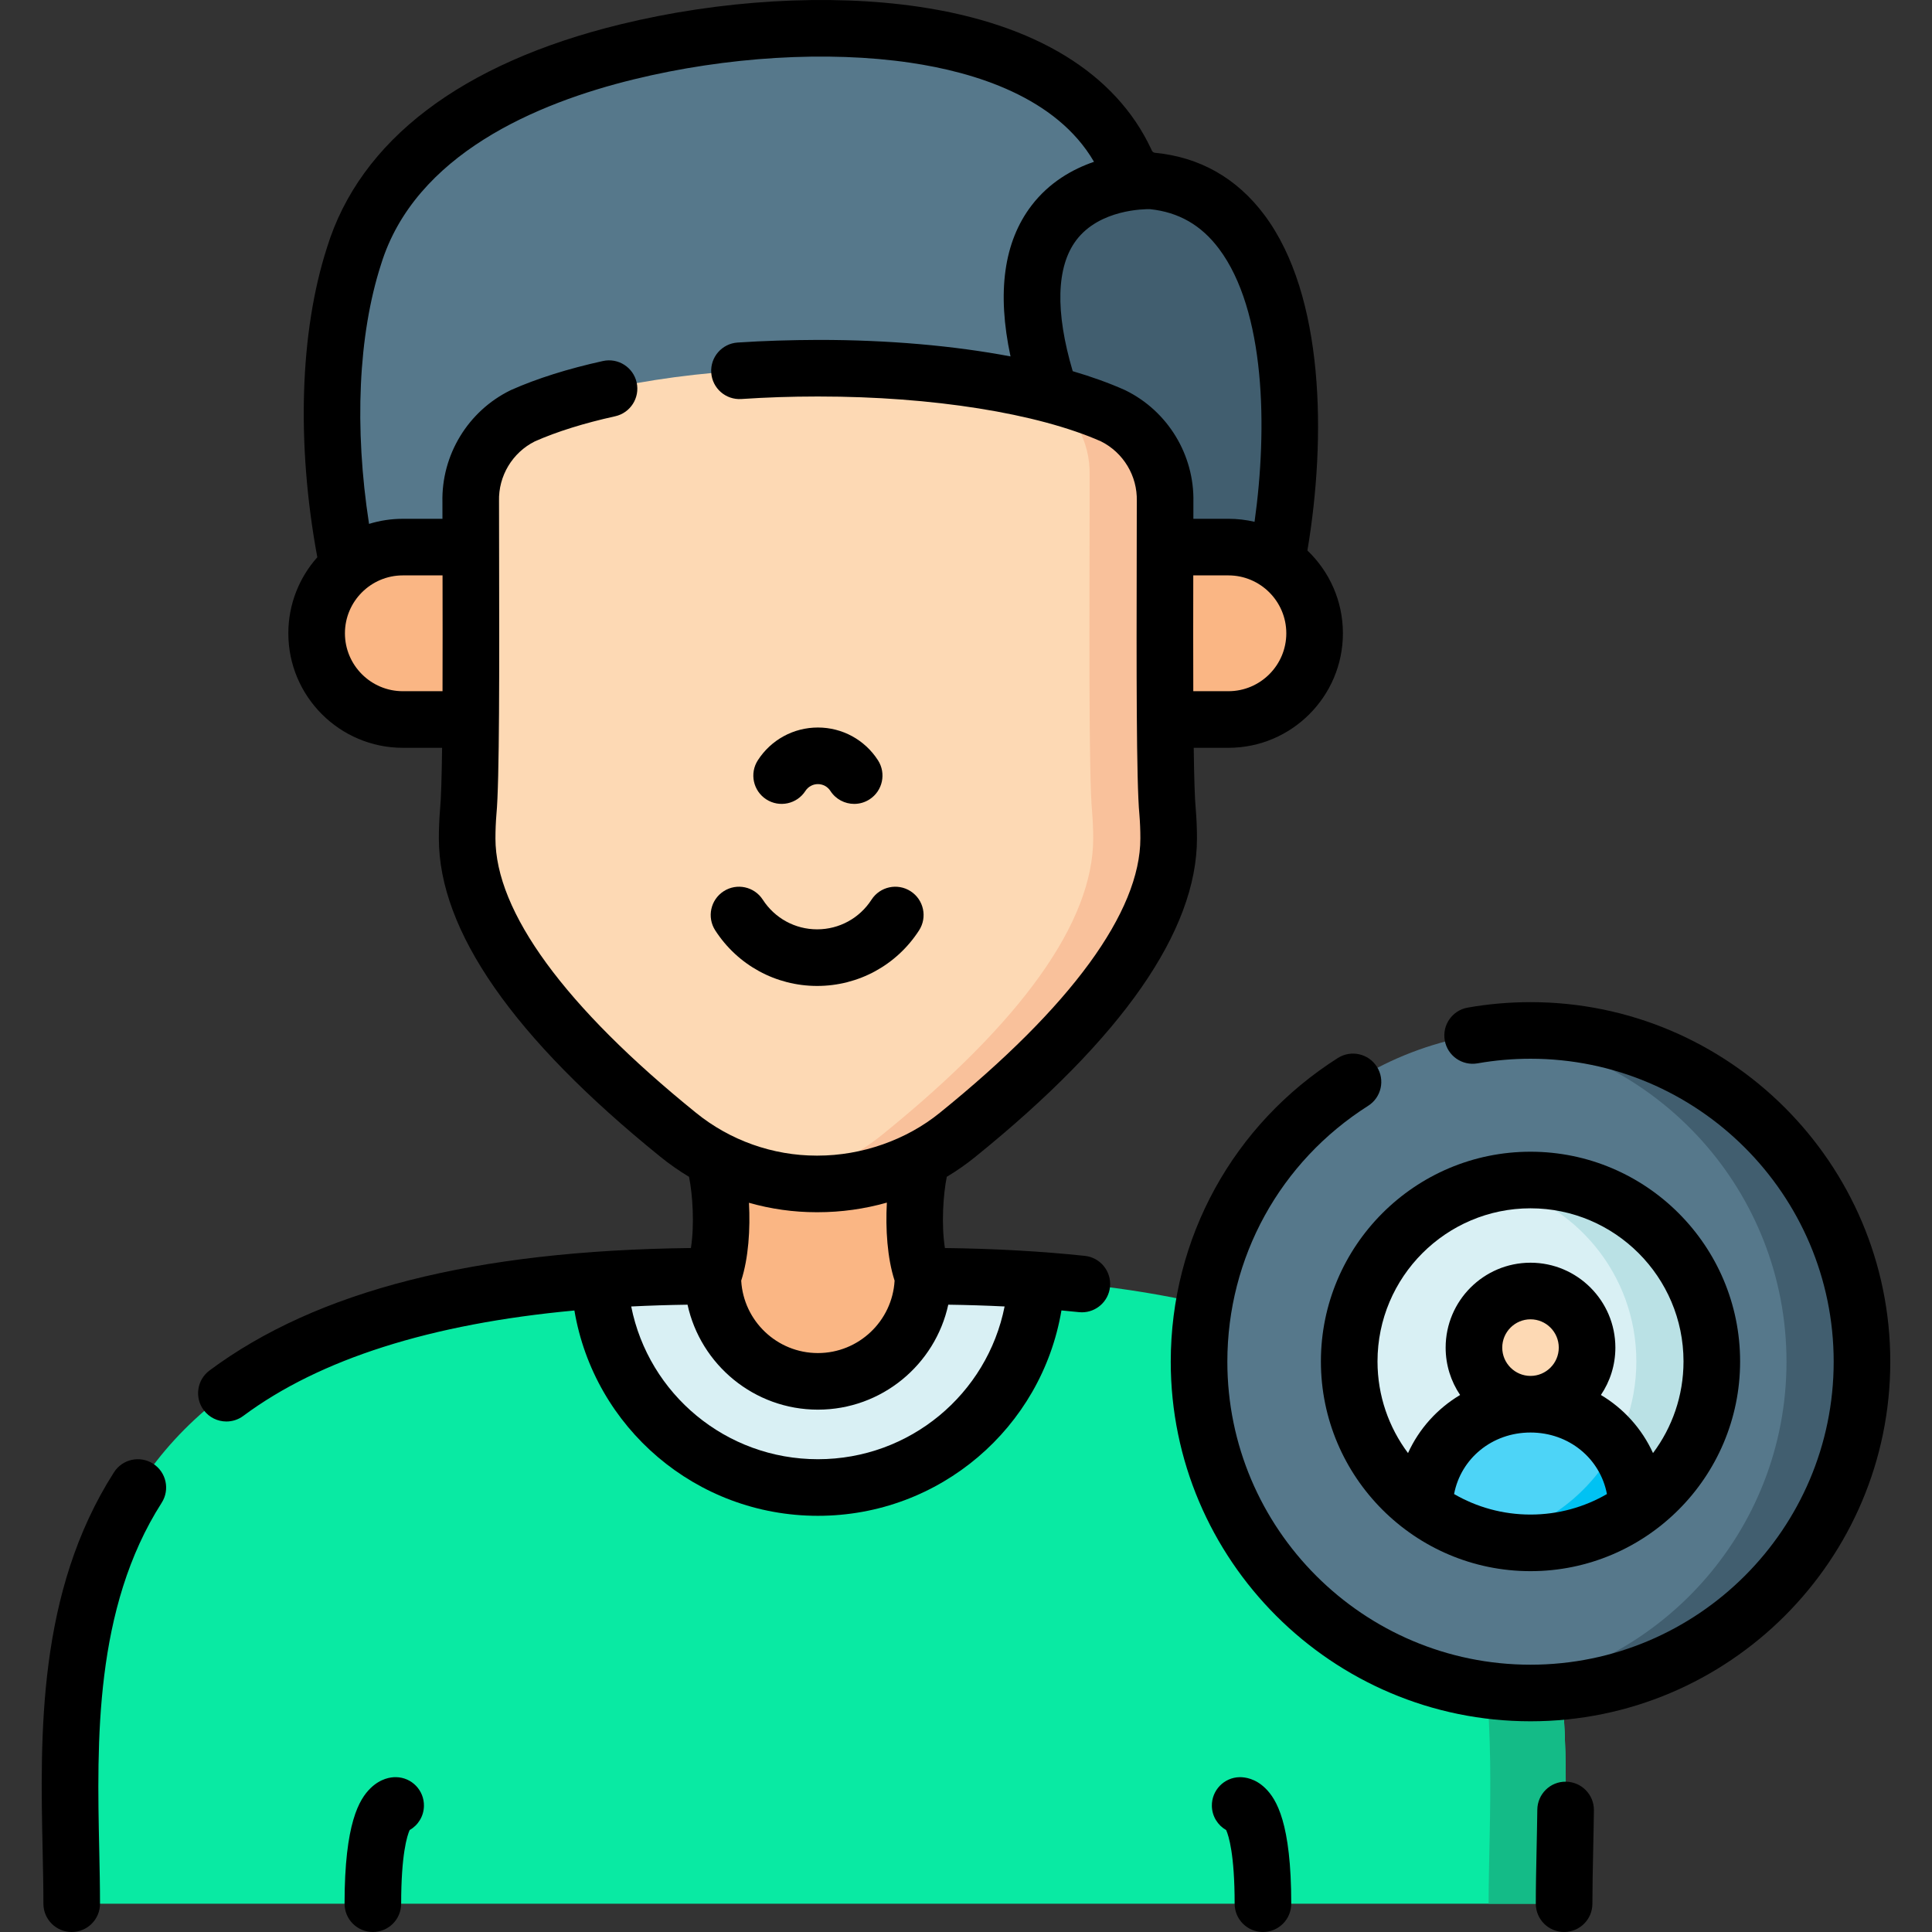 <svg id="Layer_1" enable-background="new 0 0 512.002 512.002" height="512" viewBox="0 0 512.002 512.002" width="512" xmlns="http://www.w3.org/2000/svg"><rect x="0" y="0" width="512.002" height="512.002" fill="#333333" stroke="none"/><g><path d="m338.322 148.891-70.65.38-175.45.93c-5.27-25.77-6.5-57.27 1.58-82.31 9.83-31.92 43.17-47.02 72.38-54.15 45.54-11.14 113.57-10.6 132.09 28.93 1.18 2.9 3.86 4.93 6.98 5.27 38.19 3.71 40.76 60.76 33.07 100.95z" fill="#56788b"/><path d="m338.322 148.891-70.65.38 10.68-44.77c-19.72-59.14 26.9-56.56 26.9-56.56 38.19 3.71 40.76 60.76 33.07 100.95z" fill="#415e6f"/><path d="m414.502 504.501h-395.5c0-56.04-15.7-154.29 139.85-165.28 9.38-.66 19.38-1.01 30.04-1.01h55.72c10.66 0 20.65.34 30.02 1.01 23.61 1.67 43.28 5.34 59.65 10.58 91.52 29.26 80.22 107.17 80.22 154.7z" fill="#09eaa3"/><path d="m414.502 504.501h-20c0-43.74 9.57-118.69-60.22-154.7 91.52 29.26 80.22 107.17 80.22 154.7z" fill="#14bb87"/><path d="m274.632 339.221v.02c-1.54 30.62-26.86 54.97-57.88 54.97-31.01 0-56.33-24.34-57.88-54.94l-.02-.05c9.38-.66 19.38-1.01 30.04-1.01h55.72c10.66 0 20.65.34 30.02 1.01z" fill="#d9f0f4"/><g fill="#fab684"><path d="m325.541 144.987h-17.448l.11 45.691h17.337c12.616 0 22.844-10.228 22.844-22.846s-10.227-22.845-22.843-22.845z"/><path d="m83.911 167.832c0 12.617 10.228 22.846 22.844 22.846h17.337l.11-45.691h-17.448c-12.616 0-22.843 10.228-22.843 22.845z"/></g><path d="m244.613 306.5h-55.718c2.331 6.319 3.534 22.528 0 31.708 0 15.39 12.473 27.866 27.859 27.866s27.859-12.476 27.859-27.866c-3.534-9.18-2.331-25.389 0-31.708z" fill="#fab684"/><path d="m309.712 222.171c0 22.12-18.81 48.54-55.92 78.55-10.41 8.45-23.82 13.06-37.24 13.03-3.36.01-6.7-.28-9.97-.84-9.8-1.68-19.06-5.86-26.86-12.19-37.11-30.01-55.92-56.43-55.92-78.55 0-2.35.09-4.7.28-7.01.96-9.65.68-53.71.66-82.16v-.03c-.25-9.64 5.15-18.55 13.82-22.8 18.94-8.42 48.55-12.62 78.19-12.6 21.27-.01 42.52 2.14 59.83 6.48 6.81 1.7 13.02 3.74 18.37 6.12 8.66 4.25 14.06 13.16 13.81 22.8v.03c-.02 28.45-.29 72.51.66 82.16.19 2.31.29 4.66.29 7.01z" fill="#fdd9b4"/><path d="m309.712 222.171c0 22.12-18.81 48.54-55.92 78.55-10.41 8.45-23.82 13.06-37.24 13.03-3.36.01-6.7-.28-9.97-.84 9.92-1.68 19.4-5.86 27.21-12.19 37.11-30.01 55.92-56.43 55.92-78.55 0-2.35-.1-4.7-.29-7.01-.95-9.65-.68-53.71-.66-82.16v-7.03c.23-9.02-4.48-17.4-12.18-21.92 6.81 1.7 13.02 3.74 18.37 6.12 8.66 4.25 14.06 13.16 13.81 22.8v.03c-.02 28.45-.29 72.51.66 82.16.19 2.31.29 4.66.29 7.01z" fill="#f9c19b"/><path d="m493.442 360.871c0 48.49-39.33 87.79-87.84 87.79-3.38 0-6.72-.19-10-.57-43.8-4.95-77.84-42.11-77.84-87.22s34.04-82.27 77.84-87.22c3.28-.38 6.62-.57 10-.57 48.51 0 87.84 39.3 87.84 87.79z" fill="#56788b"/><path d="m493.442 360.871c0 48.49-39.33 87.79-87.84 87.79-3.38 0-6.72-.19-10-.57 43.8-4.95 77.84-42.11 77.84-87.22s-34.04-82.27-77.84-87.22c3.28-.38 6.62-.57 10-.57 48.51 0 87.84 39.3 87.84 87.79z" fill="#415e6f"/><g><path d="m453.65 360.795c0 16.05-7.86 30.26-19.95 38.99-7.91 5.72-17.63 9.09-28.13 9.09-3.42 0-6.76-.36-9.98-1.05-6.67-1.4-12.82-4.18-18.15-8.04-12.09-8.73-19.95-22.94-19.95-38.99 0-23.12 16.33-42.44 38.08-47.03 3.22-.69 6.57-1.05 10-1.05 26.55 0 48.08 21.53 48.08 48.08z" fill="#d9f0f4"/><path d="m453.65 360.795c0 16.05-7.86 30.26-19.95 38.99-7.91 5.72-17.63 9.09-28.13 9.09-3.42 0-6.76-.36-9.98-1.05 21.75-4.61 38.06-23.92 38.06-47.03 0-23.13-16.32-42.44-38.08-47.03 3.22-.69 6.57-1.05 10-1.05 26.55 0 48.08 21.53 48.08 48.08z" fill="#bae1e5"/><path d="m433.7 399.785c-7.91 5.72-17.63 9.09-28.13 9.09-3.42 0-6.76-.36-9.98-1.05-6.67-1.4-12.82-4.18-18.15-8.04 0-15.54 12.59-27.65 28.13-27.65 9.24 0 17.44 4.29 22.57 11.03 3.49 4.59 5.56 10.32 5.56 16.62z" fill="#4dd4f7"/><path d="m433.7 399.785c-7.91 5.72-17.63 9.09-28.13 9.09-3.42 0-6.76-.36-9.98-1.05 14.15-3 26-12.22 32.55-24.66 3.49 4.59 5.56 10.32 5.56 16.62z" fill="#00c2f3"/><circle cx="405.569" cy="357.132" fill="#fdd9b4" r="15"/></g></g><g><path d="m40.567 387.89c-3.491-2.231-8.128-1.21-10.359 2.279-20.362 31.85-19.557 69.765-18.91 100.229.106 4.978.206 9.68.206 14.104 0 4.143 3.358 7.5 7.5 7.5s7.5-3.357 7.5-7.5c0-4.583-.102-9.362-.209-14.422-.604-28.434-1.355-63.821 16.551-91.83 2.231-3.491 1.211-8.128-2.279-10.36z"/><path d="m287.492 332.819c-11.517-1.222-23.966-1.918-37.081-2.075-.974-6.227-.468-14.112.5-18.881 2.65-1.583 5.189-3.354 7.593-5.307 38.955-31.5 58.707-59.891 58.707-84.383 0-2.56-.105-5.128-.314-7.633-.003-.039-.006-.077-.01-.115-.27-2.739-.437-8.623-.537-16.246h9.191c16.731 0 30.344-13.613 30.344-30.346 0-8.622-3.614-16.415-9.407-21.945 5.028-29.872 4.521-67.643-11.405-88.924-7.315-9.775-17.104-15.322-28.998-16.476-.382-.042-.711-.29-.856-.648-.048-.118-.1-.235-.154-.352-9.428-20.119-30.733-33.156-61.612-37.704-23.784-3.502-52.599-1.798-79.046 4.673-42.111 10.271-69.006 30.752-77.747 59.133-7.223 22.391-8.128 52.105-2.57 82.086-4.775 5.364-7.68 12.427-7.68 20.156 0 16.732 13.612 30.346 30.344 30.346h10.404c-.1 7.624-.266 13.507-.537 16.246-.004.039-.007.078-.01.116-.208 2.512-.314 5.079-.314 7.632 0 24.492 19.752 52.883 58.694 84.372 2.415 1.962 4.959 3.74 7.608 5.329.966 4.77 1.47 12.647.498 18.868-57.352.665-99.125 11.3-127.578 32.454-3.324 2.471-4.016 7.169-1.544 10.493 1.472 1.98 3.734 3.025 6.025 3.025 1.555 0 3.125-.481 4.469-1.481 20.258-15.061 49.685-24.414 87.752-27.934 5.246 31.064 32.244 54.411 64.533 54.411 32.301 0 59.3-23.355 64.537-54.43 1.557.142 3.097.294 4.619.455.269.028.536.043.8.043 3.787 0 7.041-2.86 7.449-6.71.437-4.118-2.548-7.812-6.667-8.248zm38.048-149.641h-9.306c-.037-9.76-.023-20.552-.005-30.691h9.311c8.46 0 15.344 6.884 15.344 15.346s-6.883 15.345-15.344 15.345zm-2.477-117.227c12.254 16.374 12.903 47.346 9.407 72.335-2.226-.522-4.546-.799-6.929-.799h-9.284c.002-1.505.004-2.979.005-4.418.286-12.503-6.775-24.125-18.011-29.631-.083-.041-.168-.08-.253-.118-4.103-1.824-8.701-3.479-13.716-4.953-4.665-15.744-4.353-27.698.942-34.715 6.21-8.227 18.157-8.243 19.53-8.221 7.614.793 13.606 4.236 18.309 10.52zm-216.309 117.227c-8.46 0-15.344-6.884-15.344-15.346s6.883-15.346 15.344-15.346h10.524c.019 10.14.032 20.931-.005 30.691h-10.519zm24.544 38.995c0-2.122.087-4.254.258-6.337.829-8.557.768-40.157.714-68.046-.01-5.197-.02-10.197-.023-14.813 0-.064-.001-.13-.002-.194-.173-6.653 3.551-12.846 9.497-15.815 5.847-2.585 13.004-4.821 21.276-6.649 4.045-.894 6.599-4.896 5.706-8.941-.893-4.043-4.9-6.597-8.941-5.705-9.316 2.058-17.482 4.632-24.271 7.649-.085.038-.169.077-.253.118-11.235 5.505-18.296 17.128-18.011 29.632.001 1.435.003 2.909.005 4.417h-10.497c-3.116 0-6.124.472-8.956 1.349-3.942-25.448-2.864-50.038 3.167-68.735 9.009-29.25 41.405-42.83 67.001-49.073 24.643-6.03 51.36-7.634 73.3-4.404 16.948 2.496 38.687 9.094 48.656 26.253-5.682 1.948-11.848 5.421-16.563 11.593-7.34 9.611-9.197 23.026-5.56 39.982-15.05-2.844-32.403-4.375-50.713-4.375h-.325c-7.125.033-14.311.229-21.299.699-4.133.279-7.256 3.856-6.977 7.989s3.845 7.25 7.989 6.978c6.538-.442 13.243-.666 19.949-.666.213 0 .422-.001.638 0 29.959 0 57.852 4.438 74.706 11.89 5.946 2.97 9.67 9.162 9.497 15.814-.001.063-.002.155-.002.219-.003 4.593-.013 9.593-.023 14.79-.054 27.887-.115 59.485.713 68.044.171 2.077.258 4.21.258 6.339 0 19.462-18.375 44.608-53.152 72.729-8.884 7.217-20.669 11.35-32.394 11.35h-.261c-11.598 0-22.941-4.028-31.967-11.36-34.765-28.113-53.14-53.26-53.14-72.721zm85.067 99.079h.346c6.242 0 12.41-.871 18.318-2.546-.383 6.972.109 14.671 2.05 20.683-.613 10.683-9.495 19.187-20.325 19.187s-19.712-8.504-20.325-19.187c1.937-6 2.431-13.679 2.053-20.639 5.792 1.647 11.813 2.502 17.883 2.502zm.389 65.458c-24.385 0-44.855-17.268-49.478-40.477 4.852-.244 9.829-.402 14.929-.476 3.466 15.887 17.64 27.818 34.548 27.818s31.082-11.931 34.548-27.818c5.093.073 10.075.23 14.93.471-4.618 23.213-25.087 40.482-49.477 40.482z"/><path d="m414.999 472.171c-4.142-.084-7.542 3.263-7.594 7.405-.045 3.586-.12 7.098-.192 10.512-.107 5.057-.209 9.833-.209 14.414 0 4.143 3.358 7.5 7.5 7.5s7.5-3.357 7.5-7.5c0-4.422.1-9.121.206-14.096.073-3.456.149-7.011.194-10.643.052-4.141-3.263-7.541-7.405-7.592z"/><path d="m216.554 261.286c10.958 0 21.055-5.505 27.008-14.725 2.247-3.48 1.247-8.122-2.232-10.369-3.48-2.248-8.123-1.248-10.369 2.232-3.178 4.923-8.564 7.861-14.407 7.861s-11.229-2.938-14.407-7.861c-2.247-3.479-6.89-4.48-10.369-2.232-3.479 2.247-4.479 6.889-2.232 10.369 5.953 9.22 16.05 14.725 27.008 14.725z"/><path d="m203.073 211.842c3.48 2.247 8.122 1.248 10.369-2.232.732-1.134 1.97-1.811 3.312-1.811s2.581.677 3.313 1.811c1.435 2.222 3.846 3.433 6.308 3.433 1.394 0 2.804-.388 4.062-1.2 3.479-2.247 4.479-6.889 2.232-10.369-3.507-5.432-9.456-8.674-15.914-8.674s-12.407 3.242-15.914 8.674c-2.247 3.48-1.248 8.121 2.232 10.368z"/><path d="m405.602 265.579c-5.582 0-11.181.487-16.64 1.448-4.08.719-6.804 4.607-6.086 8.688.718 4.079 4.61 6.799 8.687 6.086 4.604-.811 9.327-1.222 14.04-1.222 44.301 0 80.342 36.019 80.342 80.292s-36.041 80.292-80.342 80.292-80.342-36.019-80.342-80.292c0-27.629 13.95-52.982 37.317-67.821 3.497-2.221 4.531-6.854 2.311-10.352-2.22-3.497-6.854-4.53-10.352-2.311-27.724 17.605-44.276 47.693-44.276 80.483 0 52.544 42.77 95.292 95.342 95.292s95.342-42.748 95.342-95.292-42.771-95.291-95.343-95.291z"/><path d="m104.986 470.969c-1.39-.038-4.147.322-6.818 2.947-2.943 2.89-6.855 9.204-6.855 30.585 0 4.143 3.358 7.5 7.5 7.5s7.5-3.357 7.5-7.5c0-13.057 1.569-17.99 2.248-19.514 2.222-1.268 3.739-3.641 3.788-6.384.075-4.14-3.222-7.558-7.363-7.634z"/><path d="m335.34 473.917c-2.671-2.624-5.421-2.959-6.818-2.947-4.142.075-7.438 3.493-7.363 7.635.049 2.743 1.566 5.116 3.788 6.384.68 1.524 2.248 6.458 2.248 19.514 0 4.143 3.358 7.5 7.5 7.5s7.5-3.357 7.5-7.5c0-21.382-3.912-27.697-6.855-30.586z"/><path d="m405.602 416.375c30.629 0 55.547-24.933 55.547-55.579s-24.918-55.578-55.547-55.578-55.548 24.933-55.548 55.578c.001 30.646 24.919 55.579 55.548 55.579zm-20.253-20.435c1.786-9.4 10.043-16.306 20.254-16.306s18.468 6.906 20.254 16.306c-5.963 3.456-12.882 5.435-20.254 5.435-7.373 0-14.291-1.98-20.254-5.435zm12.763-38.807c0-4.136 3.36-7.5 7.49-7.5s7.49 3.364 7.49 7.5-3.36 7.5-7.49 7.5-7.49-3.364-7.49-7.5zm7.49-36.916c22.358 0 40.547 18.203 40.547 40.578 0 9.1-3.009 17.51-8.083 24.286-2.93-6.437-7.752-11.785-13.808-15.395 2.42-3.588 3.834-7.908 3.834-12.553 0-12.406-10.089-22.5-22.49-22.5s-22.49 10.094-22.49 22.5c0 4.645 1.414 8.965 3.834 12.553-6.056 3.61-10.878 8.958-13.808 15.396-5.074-6.776-8.083-15.186-8.083-24.286 0-22.375 18.189-40.579 40.547-40.579z"/></g></svg>